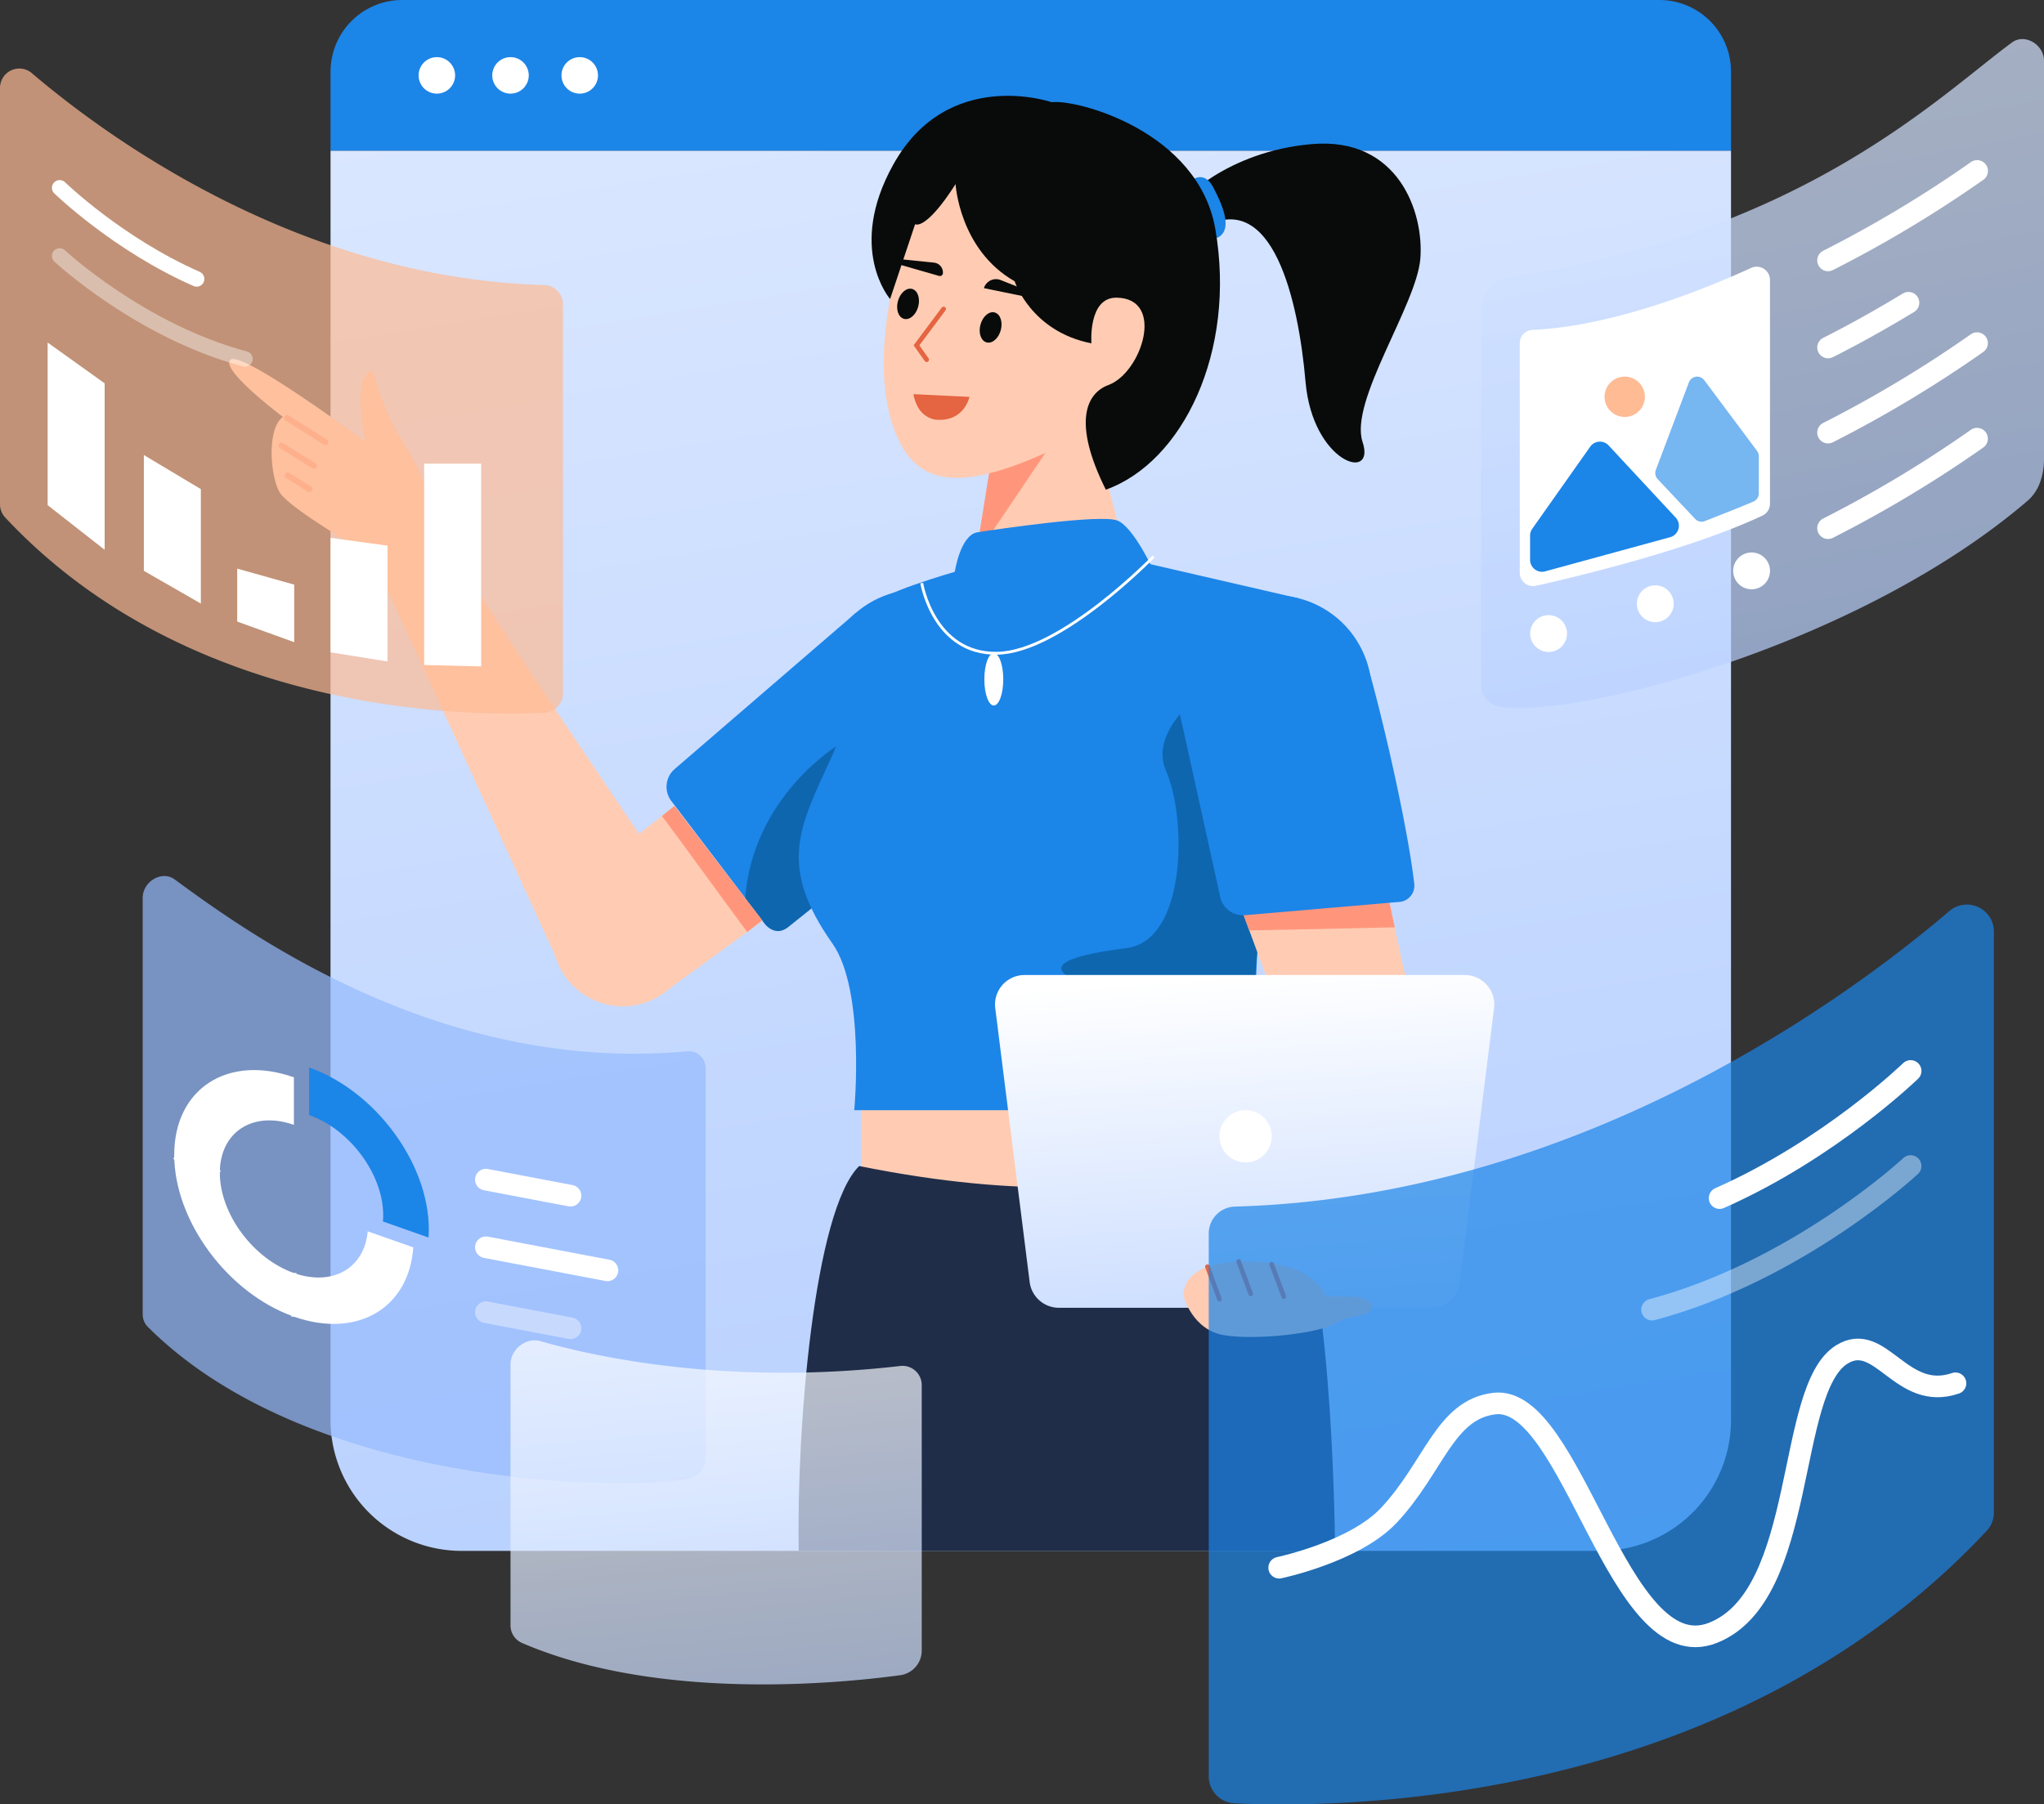 <svg xmlns="http://www.w3.org/2000/svg" xmlns:xlink="http://www.w3.org/1999/xlink" id="Layer_1" data-name="Layer 1" viewBox="0 0 980.23 865.54"><rect x="0" y="0" width="980.23" height="865.54" fill="#333333" stroke="none"/><defs><style>.cls-1,.cls-10,.cls-12,.cls-15,.cls-17,.cls-18,.cls-22,.cls-23,.cls-25{fill:none;}.cls-2{clip-path:url(#clip-path);}.cls-21,.cls-27,.cls-3{fill:#1c85e8;}.cls-4{fill:url(#linear-gradient);}.cls-5{fill:#ffccb3;}.cls-6{fill:#1f2d49;}.cls-7{fill:#080b09;}.cls-8{fill:#0e66af;}.cls-9{fill:#ff967c;}.cls-10,.cls-17,.cls-18,.cls-22,.cls-23,.cls-25{stroke:#fff;stroke-miterlimit:10;}.cls-10{stroke-width:1.36px;}.cls-11{fill:#e56441;}.cls-11,.cls-12{stroke:#e56441;}.cls-12,.cls-15,.cls-17,.cls-18,.cls-22,.cls-23{stroke-linecap:round;}.cls-12{stroke-width:2.24px;}.cls-13{fill:#fff;}.cls-14{fill:url(#linear-gradient-2);}.cls-15{stroke:#ff967c;stroke-linejoin:round;stroke-width:2.87px;}.cls-16,.cls-28{fill:#febb94;}.cls-16,.cls-18,.cls-21,.cls-23,.cls-24,.cls-27{isolation:isolate;}.cls-16,.cls-19,.cls-21,.cls-24{opacity:0.7;}.cls-17,.cls-18{stroke-width:7.43px;}.cls-18,.cls-23{opacity:0.4;}.cls-20{fill:#96bafd;}.cls-22,.cls-23{stroke-width:10.37px;}.cls-24{fill:url(#linear-gradient-3);}.cls-25{stroke-width:2.43px;}.cls-26{fill:url(#linear-gradient-4);}.cls-27{opacity:0.6;}</style><clipPath id="clip-path" transform="translate(-232.33 -79)"><rect class="cls-1" x="228" y="79" width="984.56" height="865.51"></rect></clipPath><linearGradient id="linear-gradient" x1="544.76" y1="-901.59" x2="904.78" y2="1330.75" gradientTransform="translate(0 232)" gradientUnits="userSpaceOnUse"><stop offset="0" stop-color="#fff"></stop><stop offset="1" stop-color="#94b9ff"></stop></linearGradient><linearGradient id="linear-gradient-2" x1="828.15" y1="313.96" x2="852.77" y2="654.59" xlink:href="#linear-gradient"></linearGradient><linearGradient id="linear-gradient-3" x1="568.57" y1="489.76" x2="600.41" y2="840.9" xlink:href="#linear-gradient"></linearGradient><linearGradient id="linear-gradient-4" x1="972.84" y1="-520.44" x2="1175.21" y2="535.14" xlink:href="#linear-gradient"></linearGradient></defs><g class="cls-2"><path class="cls-3" d="M425.22,79h602.87a34.36,34.36,0,0,1,34.37,34.35v38H390.85V113.37A34.39,34.39,0,0,1,425.22,79Z" transform="translate(-232.33 -79)"></path><path class="cls-4" d="M390.85,151.32h671.61V760.1a62.81,62.81,0,0,1-62.79,62.83h-546a62.86,62.86,0,0,1-62.84-62.83Z" transform="translate(-232.33 -79)"></path><path class="cls-5" d="M829.67,583.16H645.45v89.46H829.67Z" transform="translate(-232.33 -79)"></path><path class="cls-6" d="M644.37,638.32c-21.61,21.25-30.11,125.94-29,184.61h257.2s-.46-127.95-20-171.06C834.68,612.22,804.88,670.71,644.37,638.32Z" transform="translate(-232.33 -79)"></path><path class="cls-7" d="M798.71,176s21.34-24.33,62.76-27.88,53.81,32.74,52,55-34.19,68.36-27.7,87.88-24,10-27.36-28.91-15.72-93.25-49.36-73.78Z" transform="translate(-232.33 -79)"></path><path class="cls-3" d="M805.19,164.62s5.1-3,8.8,3.94,10.6,20.91,1.85,24.62S805.19,164.62,805.19,164.62Z" transform="translate(-232.33 -79)"></path><path class="cls-3" d="M686.88,388.94S720,426.08,709,438c-21.8,24.48-79.76,70.49-98.75,85.73a8.16,8.16,0,0,1-2.76,1.35,7.88,7.88,0,0,1-8.25-2.81l-44.92-59a11.25,11.25,0,0,1,1.55-15.37l87-75Z" transform="translate(-232.33 -79)"></path><path class="cls-8" d="M634.64,436.15s-41.23,24.51-44.95,73.75l8.21,10.55s5.16,9,12.31,3.27l40.2-32.2Z" transform="translate(-232.33 -79)"></path><path class="cls-3" d="M673.2,454.82a46.57,46.57,0,1,0-46.58-46.57A46.57,46.57,0,0,0,673.2,454.82Z" transform="translate(-232.33 -79)"></path><path class="cls-5" d="M551.92,554.23l-40.69-53.88,38.52-29.91,6-4.87L598,520.78l-7.35,5.29Z" transform="translate(-232.33 -79)"></path><path class="cls-9" d="M590.66,526.07c-10.9-14.6-31.4-43.12-40.91-55.63l6-4.87,42.11,54.88Z" transform="translate(-232.33 -79)"></path><path class="cls-5" d="M531,561.71a33.81,33.81,0,1,0-33.81-33.81h0A33.8,33.8,0,0,0,531,561.71Z" transform="translate(-232.33 -79)"></path><path class="cls-5" d="M559.58,509.72S450.53,349.56,445.48,336c-4.9-13.28-30.66,18.68-30.66,18.68l84.4,184.15Z" transform="translate(-232.33 -79)"></path><path class="cls-5" d="M709.72,286.37l-13.11,91.41s-3.44,12.13,11.83,14,47.84-2.26,59.47-14.66,7.57-18.53,7.57-18.53l-24.67-99.21Z" transform="translate(-232.33 -79)"></path><path class="cls-9" d="M707.9,298.2,740,286.87l-39.74,58.89Z" transform="translate(-232.33 -79)"></path><path class="cls-5" d="M673.44,173.47s-27.52,64.65-13.18,109c9.35,28.9,29.72,34.09,76.36,12.44C779.38,275,790.49,260,790.49,260l6.3-72.06S701.38,115.85,673.44,173.47Z" transform="translate(-232.33 -79)"></path><path class="cls-3" d="M696.38,351.5S661.13,361.29,654,367s-12.35,52.23-22.92,75.2c-15.65,34-25.79,52.11.51,89.48C647.42,554.23,642,611.54,642,611.54H835.1c-5.85-112.68,20-245.52,20-245.52L768,345.94C748.35,349.33,696.38,351.5,696.38,351.5Z" transform="translate(-232.33 -79)"></path><path class="cls-3" d="M690.22,353.31s2.6-17.71,10.93-19,59.23-8.9,67.14-5.57,17.5,24.53,17.5,24.53S769.54,393,746.21,395s-63.49-5.11-59.25-19.84S690.22,353.31,690.22,353.31Z" transform="translate(-232.33 -79)"></path><path class="cls-10" d="M674.36,358.7s5.63,34.18,36.21,33.65,75-46.41,75-46.41" transform="translate(-232.33 -79)"></path><path class="cls-8" d="M812.9,408.25s-30.38,20.09-21.43,40.36c10.06,22.79,10,81.49-18.91,85.17-51.53,6.56-29.14,15.57-5.32,21.33s14.08,5.76,14.08,30.45c0,17.57,55.21,32.8,53.78,18.61C825.5,509.19,865.4,449.05,812.9,408.25Z" transform="translate(-232.33 -79)"></path><path class="cls-11" d="M671,268.58l25.6,1.27c-.09.31-.23.74-.43,1.25a14.78,14.78,0,0,1-2.31,3.95c-2.27,2.78-6.23,5.43-13.08,4.73a11.45,11.45,0,0,1-8.18-6.49,18,18,0,0,1-1.37-3.69A4.18,4.18,0,0,1,671,268.58Z" transform="translate(-232.33 -79)"></path><path class="cls-7" d="M672.67,226.08c1.07-4-.24-7.76-2.93-8.49s-5.74,1.9-6.81,5.87.25,7.76,2.94,8.49S671.6,230.05,672.67,226.08Z" transform="translate(-232.33 -79)"></path><path class="cls-7" d="M712.27,237.37c1.07-4-.25-7.76-2.94-8.49s-5.74,1.9-6.81,5.87.25,7.76,2.94,8.49S711.2,241.34,712.27,237.37Z" transform="translate(-232.33 -79)"></path><path class="cls-7" d="M662.66,205.6l20.13,5.79a1.48,1.48,0,0,0,1.68-1,4.52,4.52,0,0,0-.11-1.9,4.66,4.66,0,0,0-.85-1.71,4.9,4.9,0,0,0-1.45-1.23,4.84,4.84,0,0,0-1.82-.57L663,203.2C661.63,202.84,661,205.16,662.66,205.6Z" transform="translate(-232.33 -79)"></path><path class="cls-7" d="M731.47,222.81l-27.29-5.59a6,6,0,0,1,1.21-2.2,6.35,6.35,0,0,1,2-1.53,6.11,6.11,0,0,1,2.45-.58,6,6,0,0,1,2.48.47l19.92,7.86C732.91,221.42,732.47,223.08,731.47,222.81Z" transform="translate(-232.33 -79)"></path><path class="cls-12" d="M684.85,227.22l-13,17.43,4.88,6.89" transform="translate(-232.33 -79)"></path><path class="cls-13" d="M708.92,417.42c2.51,0,4.54-5.61,4.54-12.54s-2-12.54-4.54-12.54-4.54,5.62-4.54,12.54S706.41,417.42,708.92,417.42Z" transform="translate(-232.33 -79)"></path><path class="cls-5" d="M918.13,590l-67.3,5.51L839.34,546.7,825.5,509.19l70.83-8.48,8.85,42Z" transform="translate(-232.33 -79)"></path><path class="cls-9" d="M898.72,512.05l2.48,11.77-69.75,1.5-4.59-12.44Z" transform="translate(-232.33 -79)"></path><path class="cls-3" d="M843.55,457.7A46.58,46.58,0,1,0,797,411.09v0A46.57,46.57,0,0,0,843.55,457.7Z" transform="translate(-232.33 -79)"></path><path class="cls-3" d="M834.57,389.23s49.08-8.06,53.25,7.62c9,31.51,20.07,82.11,22.76,106.31a7.81,7.81,0,0,1-4.21,7.64,7.65,7.65,0,0,1-3,.84L829.5,518a11.25,11.25,0,0,1-12.16-9.54l-20-90.64Z" transform="translate(-232.33 -79)"></path><path class="cls-7" d="M690.59,167.32s1.74,31.41,28.34,46.62c0,0,7.78,24.08,36.81,29.75,0,0-1.71-22.14,12.12-21.9,23.5.39,11.94,36-3.94,41.88-10.8,4-17.3,18.08-1.28,50.22,36.8-13.12,62.68-66.12,52.53-124.93-8.12-47.09-66.5-62.47-78.5-60.94,0,0-49.81-17.2-76,30-22.42,40.35-1.48,64.43-1.48,64.43l12-35.91S676.09,190,690.59,167.32Z" transform="translate(-232.33 -79)"></path><path class="cls-14" d="M918.38,706.32H740.11a14.15,14.15,0,0,1-14-12.4L709.62,562.6a14.14,14.14,0,0,1,14-15.9H934.83a14.14,14.14,0,0,1,14,15.9L932.42,693.92a14.15,14.15,0,0,1-14,12.4Z" transform="translate(-232.33 -79)"></path><path class="cls-13" d="M829.67,636.57a12.52,12.52,0,1,0-12.52-12.52h0a12.51,12.51,0,0,0,12.51,12.51Z" transform="translate(-232.33 -79)"></path><path class="cls-5" d="M419.45,365.16l-10.74-20.61s-38-21.73-42.38-29.58-6.14-30.29,1.66-36c0,0-30.31-22.76-25.15-27.38,5.14-4.94,64.68,39.29,64.68,39.29s-7.25-32.59,3.77-34.11a114.23,114.23,0,0,0,15.12,35.57c11.6,17.93,13,34,13,34l13.67,26.24Z" transform="translate(-232.33 -79)"></path><path class="cls-15" d="M370,279.51l18.35,11.57" transform="translate(-232.33 -79)"></path><path class="cls-15" d="M367.29,292.75l15.58,9.68" transform="translate(-232.33 -79)"></path><path class="cls-15" d="M370.32,307.05l10.39,6.57" transform="translate(-232.33 -79)"></path><path class="cls-13" d="M441.82,123.91a8.75,8.75,0,1,0-8.74-8.76h0A8.75,8.75,0,0,0,441.82,123.91Z" transform="translate(-232.33 -79)"></path><path class="cls-13" d="M477.15,123.91a8.75,8.75,0,1,0-8.75-8.75h0A8.75,8.75,0,0,0,477.15,123.91Z" transform="translate(-232.33 -79)"></path><path class="cls-13" d="M510.35,123.91a8.75,8.75,0,1,0-8.75-8.75h0a8.74,8.74,0,0,0,8.73,8.75Z" transform="translate(-232.33 -79)"></path><path class="cls-16" d="M247.6,114.09c35.16,30,127.91,98.37,245.7,101.64a9.25,9.25,0,0,1,9,9.27V411.63a9.28,9.28,0,0,1-8.82,9.27c-35.41,1.76-169.71,1.56-258.69-93.71a9.19,9.19,0,0,1-2.46-6.3V121.16a9.32,9.32,0,0,1,1.46-5,9.43,9.43,0,0,1,3.92-3.43,9.27,9.27,0,0,1,9.91,1.36Z" transform="translate(-232.33 -79)"></path><path class="cls-17" d="M260.94,169.09s27.75,27,65.68,43.71" transform="translate(-232.33 -79)"></path><path class="cls-18" d="M260.94,201.78s38.62,36,88.86,49.4" transform="translate(-232.33 -79)"></path><path class="cls-13" d="M255.18,321.32v-78l27.34,19.56v79.84Z" transform="translate(-232.33 -79)"></path><path class="cls-13" d="M301.32,352.82V297.27l27.33,16.35v54.9Z" transform="translate(-232.33 -79)"></path><path class="cls-13" d="M418.18,396.3V340.75L390.85,337v54.91Z" transform="translate(-232.33 -79)"></path><path class="cls-13" d="M463.08,398.67V301.43H435.74V398Z" transform="translate(-232.33 -79)"></path><path class="cls-13" d="M346.08,377.15V351.76l27.34,7.68v27.61Z" transform="translate(-232.33 -79)"></path><g class="cls-19"><path class="cls-20" d="M316.05,500.81c35.16,25.83,128,93.19,245.7,82.51a8.17,8.17,0,0,1,3.4.33,8,8,0,0,1,5.58,7.87V778.16a10.76,10.76,0,0,1-8.82,10.31c-35.41,6-182.7,3-258.69-73a8.37,8.37,0,0,1-1.83-2.76,8.62,8.62,0,0,1-.63-3.25V509.7C300.76,501.79,310,496.39,316.05,500.81Z" transform="translate(-232.33 -79)"></path></g><path class="cls-5" d="M882.08,701s9.42.78,8,5.53-9.83,2.56-17.51,7.32-38,8.15-53.21,5.62S800,701,800,701s-2.54-15.13,24.25-16.68,39.26,7,43.92,16.36Z" transform="translate(-232.33 -79)"></path><path class="cls-12" d="M811.37,686.63l5.78,15.56" transform="translate(-232.33 -79)"></path><path class="cls-12" d="M826.35,684.09l5.79,15.57" transform="translate(-232.33 -79)"></path><path class="cls-12" d="M842.18,685.41,848,701" transform="translate(-232.33 -79)"></path><path class="cls-21" d="M1167.2,516c-49,41.83-178.42,137.22-342.72,141.78A12.91,12.91,0,0,0,812,670.71V931a12.94,12.94,0,0,0,12.25,13c49.4,2.46,236.72,2.17,360.85-130.72a12.87,12.87,0,0,0,3.43-8.78V525.86A12.94,12.94,0,0,0,1167.2,516Z" transform="translate(-232.33 -79)"></path><path class="cls-22" d="M1148.6,592.71s-38.71,37.62-91.62,61" transform="translate(-232.33 -79)"></path><path class="cls-23" d="M1148.6,638.32s-53.88,50.25-124,68.9" transform="translate(-232.33 -79)"></path><path class="cls-22" d="M845.78,831s36-7.54,52.47-25c21.81-23.13,26.84-50.88,50.74-53.74,37.5-4.47,59.24,127.93,104.77,110s34.77-116.79,61.86-133.55c18.66-11.55,28.36,22.79,54.49,13.83" transform="translate(-232.33 -79)"></path><path class="cls-24" d="M491.46,722.33c26.91,7.68,89.88,21.42,172.38,11.94a9.22,9.22,0,0,1,10.52,9.35V871a11.92,11.92,0,0,1-10.13,11.54c-29.38,4-116.6,12.61-181.6-15.46a9.08,9.08,0,0,1-4.05-3.48,9.25,9.25,0,0,1-1.43-5.14V733.59C477.15,726.21,484.58,720.37,491.46,722.33Z" transform="translate(-232.33 -79)"></path><path class="cls-13" d="M373.28,689.65c-19.62-6.92-35.53-28.44-35.53-48.06s15.91-29.93,35.53-23h0V595.77h0c-31.7-11.18-57.4,5.46-57.4,37.17s25.7,66.46,57.4,77.64c30.36,10.71,55.21-4.11,57.25-33.24l-21.86-7.7C407.13,687.29,391.88,696.2,373.28,689.65Z" transform="translate(-232.33 -79)"></path><path class="cls-3" d="M380.57,591.05v22.81c19.62,6.92,35.53,28.44,35.53,48.06,0,1-.05,2-.14,3l21.86,7.7c.09-1.28.15-2.58.15-3.92C438,637,412.27,602.23,380.57,591.05Z" transform="translate(-232.33 -79)"></path><path class="cls-25" d="M373.28,689.65v20.93" transform="translate(-232.33 -79)"></path><path class="cls-25" d="M337.75,641.59l-21.87-7.72" transform="translate(-232.33 -79)"></path><path class="cls-22" d="M465.34,644.84l40.58,7.72" transform="translate(-232.33 -79)"></path><path class="cls-23" d="M465.34,708.43l40.58,7.72" transform="translate(-232.33 -79)"></path><path class="cls-22" d="M465.34,677.29l58.3,11.08" transform="translate(-232.33 -79)"></path><g class="cls-19"><path class="cls-26" d="M1197.27,99.33c-35.17,25.82-99.5,90.93-239.9,112.57-10.75,1.65-14.78,9.3-14.78,17.75v178A10.76,10.76,0,0,0,951.41,418c35.41,6,171.8-28.83,253.36-98.87,7.79-6.69,7.79-17.91,7.79-20.25V108.21C1212.56,100.3,1203.29,94.91,1197.27,99.33Z" transform="translate(-232.33 -79)"></path></g><path class="cls-13" d="M961.16,243.62V353.73a6.39,6.39,0,0,0,7.78,6.25c20.06-4.49,74.31-17.48,108.57-33.64a6.35,6.35,0,0,0,3.65-5.78V213.32a6.39,6.39,0,0,0-9.06-5.81c-19.09,8.79-65,28-104.88,29.73a6.36,6.36,0,0,0-6.06,6.38Z" transform="translate(-232.33 -79)"></path><path class="cls-3" d="M966.11,336v11.58a5.74,5.74,0,0,0,4.6,5.59,5.71,5.71,0,0,0,2.6-.09l60-16.41a5.7,5.7,0,0,0,4-6.83,5.8,5.8,0,0,0-1.36-2.55l-32.18-34.62a5.65,5.65,0,0,0-2.07-1.41,5.68,5.68,0,0,0-6.76,2l-27.84,39.44A5.75,5.75,0,0,0,966.11,336Z" transform="translate(-232.33 -79)"></path><path class="cls-27" d="M1027.3,308.84l18,19.11a4.21,4.21,0,0,0,4.62,1c5.32-2.07,17.27-6.77,23.32-9.37a4.22,4.22,0,0,0,2.55-3.89V297.82a4.27,4.27,0,0,0-.84-2.53l-25.32-33.92a4.36,4.36,0,0,0-1.77-1.38,4.22,4.22,0,0,0-2.22-.28,4.38,4.38,0,0,0-2.06.89,4.3,4.3,0,0,0-1.31,1.81l-15.86,42a4.24,4.24,0,0,0,.88,4.4Z" transform="translate(-232.33 -79)"></path><path class="cls-28" d="M1011.49,279a9.67,9.67,0,1,0-9.67-9.67h0a9.65,9.65,0,0,0,9.66,9.66Z" transform="translate(-232.33 -79)"></path><path class="cls-22" d="M1109,203.91A579.94,579.94,0,0,0,1180.49,161" transform="translate(-232.33 -79)"></path><path class="cls-22" d="M1109,245.68s16.26-7.93,38.57-21.46" transform="translate(-232.33 -79)"></path><path class="cls-22" d="M1109,286.51a582.77,582.77,0,0,0,71.45-42.92" transform="translate(-232.33 -79)"></path><path class="cls-22" d="M1109,332.36a582.84,582.84,0,0,0,71.45-42.93" transform="translate(-232.33 -79)"></path><path class="cls-13" d="M975,391.73a8.83,8.83,0,1,0-8.84-8.83,8.83,8.83,0,0,0,8.84,8.83Z" transform="translate(-232.33 -79)"></path><path class="cls-13" d="M1026.15,377.44a8.83,8.83,0,1,0-8.83-8.83,8.83,8.83,0,0,0,8.83,8.83Z" transform="translate(-232.33 -79)"></path><path class="cls-13" d="M1072.33,361.67a8.83,8.83,0,1,0-8.83-8.83h0A8.83,8.83,0,0,0,1072.33,361.67Z" transform="translate(-232.33 -79)"></path></g></svg>